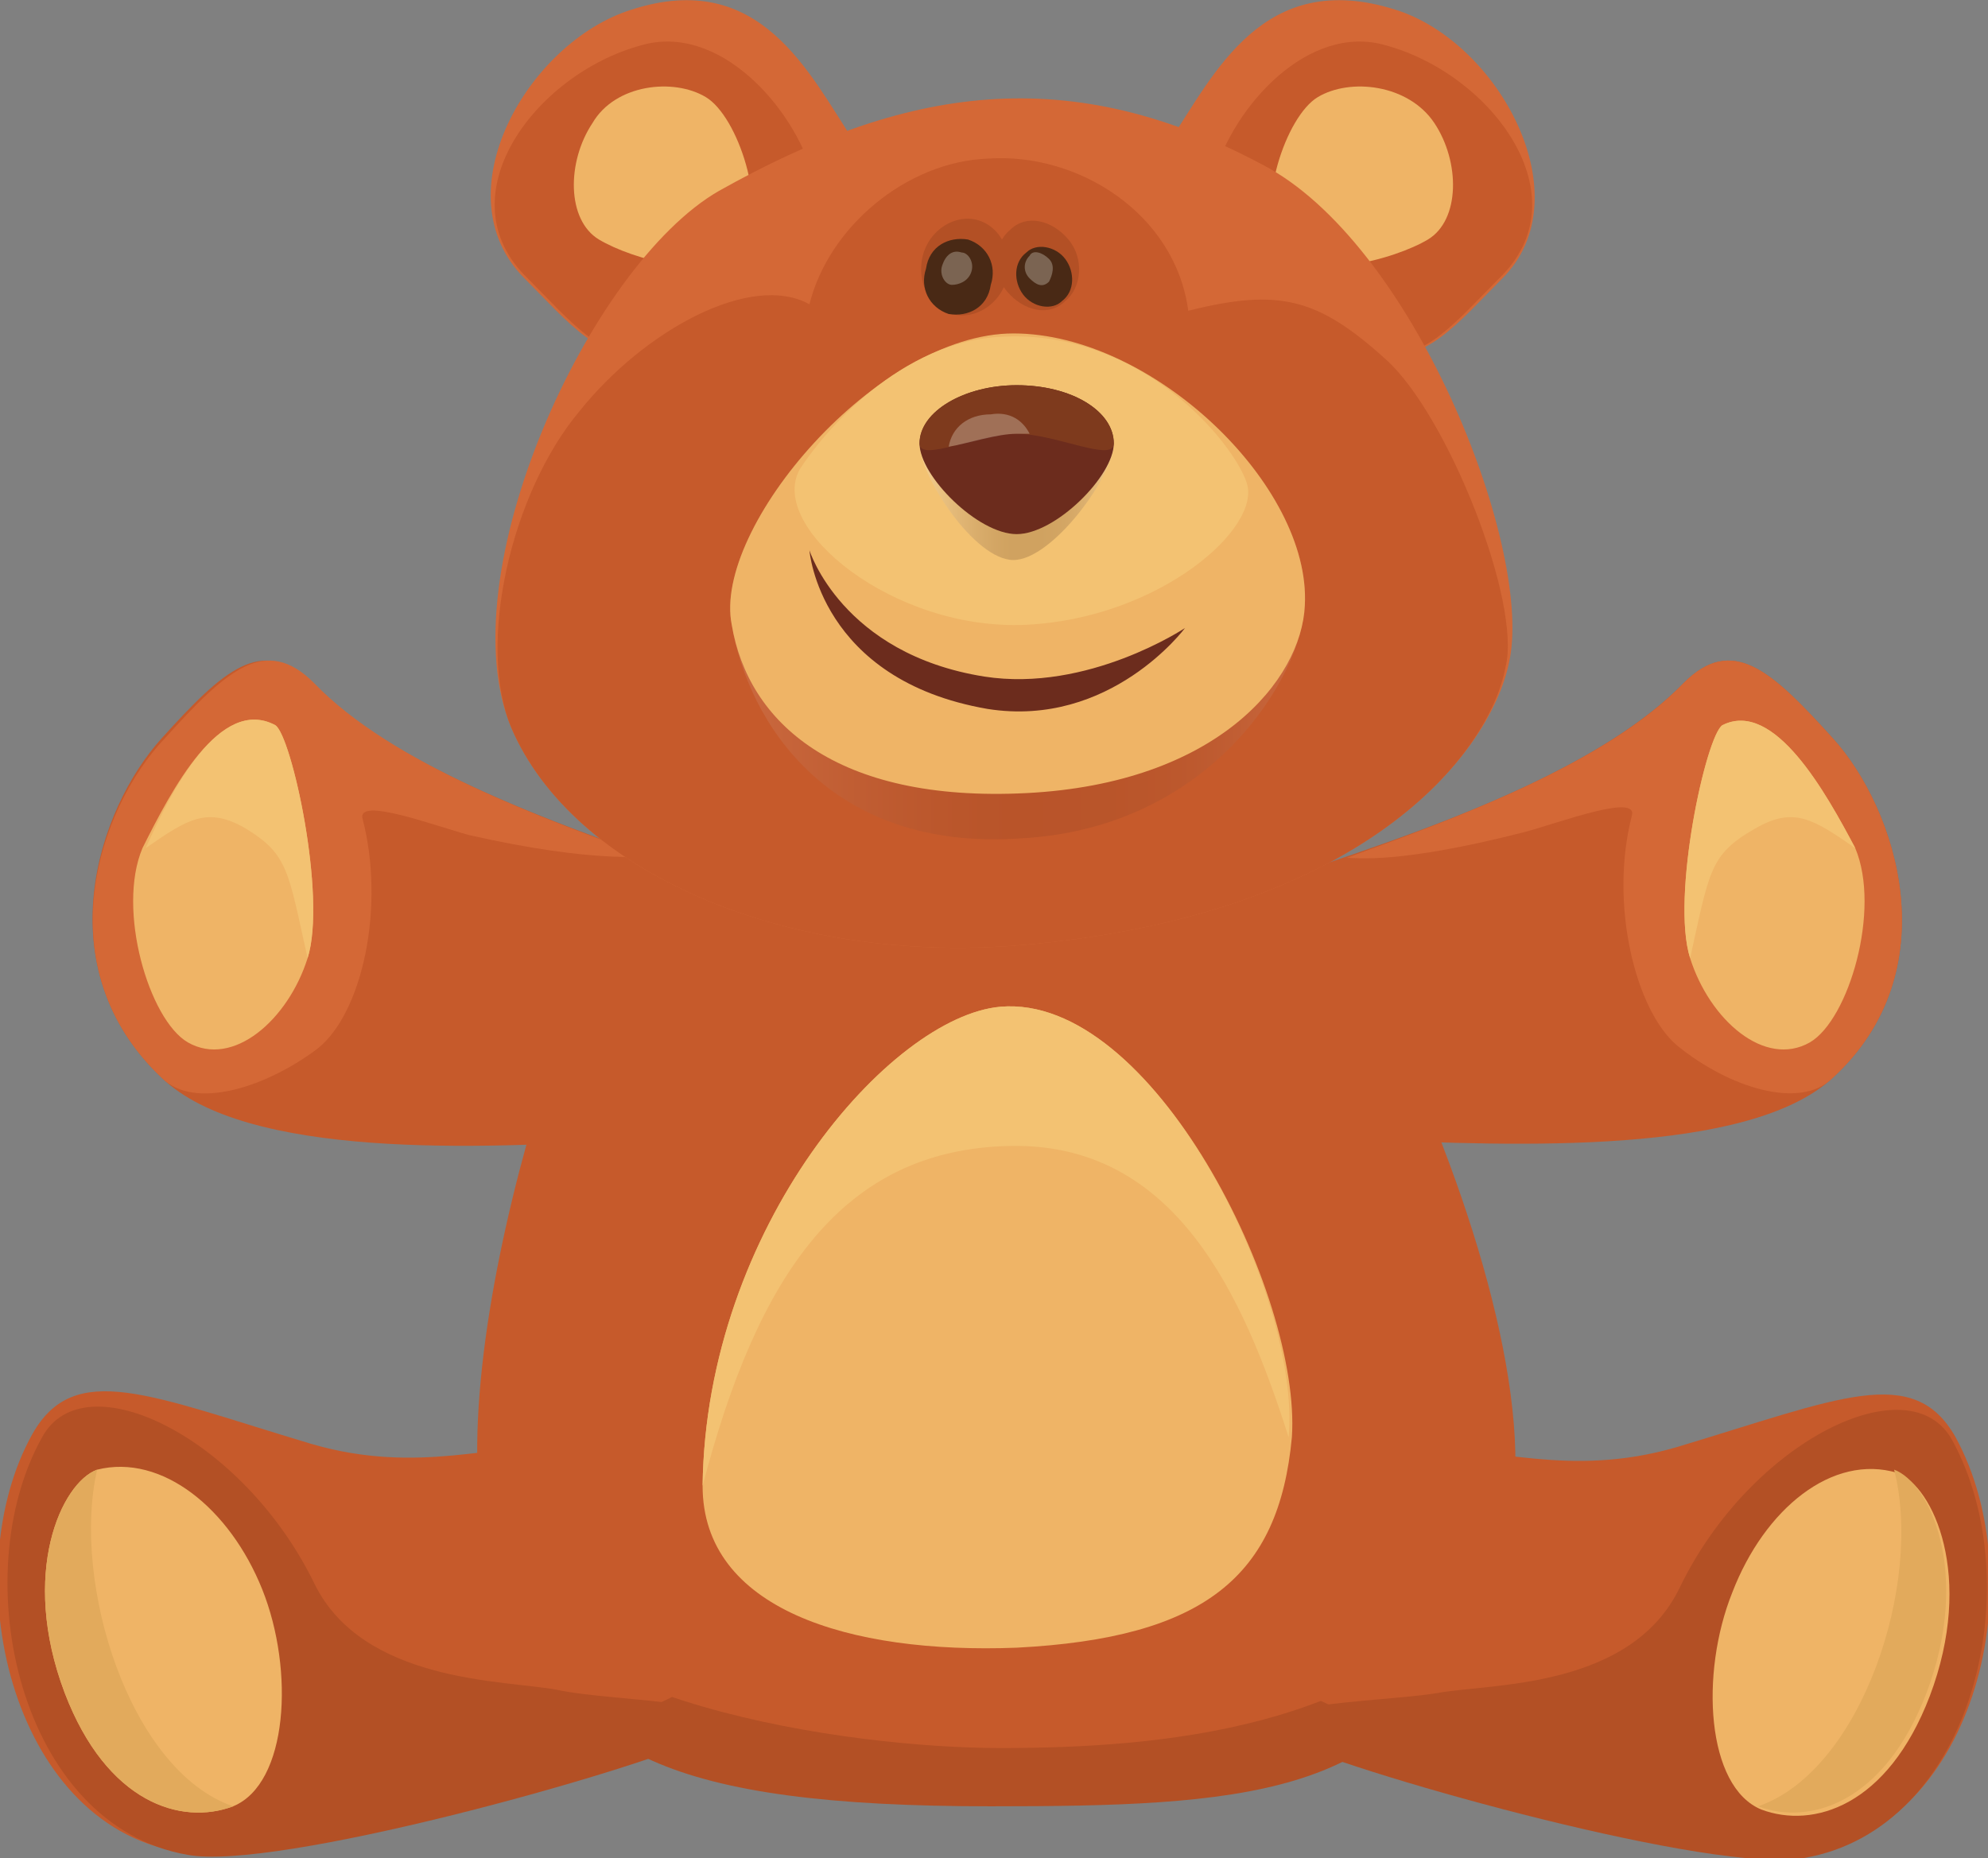 <?xml version="1.0" encoding="utf-8"?>
<!-- Generator: Adobe Illustrator 19.0.0, SVG Export Plug-In . SVG Version: 6.00 Build 0)  -->
<svg version="1.1" id="Layer_1" xmlns="http://www.w3.org/2000/svg" xmlns:xlink="http://www.w3.org/1999/xlink" x="0px" y="0px"
	 viewBox="0 0 61.4 57.4" style="enable-background:new 0 0 61.4 57.4;" xml:space="preserve">
<rect x="0" y="0" width="61.4" height="57.4" fill="#808080" stroke="none"/>
<style type="text/css">
	.st0{fill:#B35025;}
	.st1{fill:#C65A2B;}
	.st2{fill:#EFB466;}
	.st3{fill:#E2AA5C;}
	.st4{fill:#D46836;}
	.st5{fill:#F3C272;}
	.st6{opacity:0.1;fill:url(#XMLID_132_);}
	.st7{fill:#492915;}
	.st8{opacity:0.3;fill:#F1ECE0;}
	.st9{opacity:0.2;fill:url(#XMLID_133_);}
	.st10{fill:#6C2C1D;}
	.st11{fill:#7E3A1D;}
</style>
<g id="XMLID_14043_">
	<path id="XMLID_14089_" class="st0" d="M35.6,24.3c3.4,1.4,11.8,19.9,9.5,26c-2,5.2-6.8,5.5-14.5,5.5c-9.9,0-13.2-1.7-14.4-6.2
		c-1.7-6.2,3.8-20.8,6.3-23.9C24.8,22.6,34.5,23.8,35.6,24.3z"/>
	<g id="XMLID_14084_">
		<path id="XMLID_14088_" class="st1" d="M44.4,44.9c1.6-0.3,4,0.8,7.4-0.2c5-1.5,7.3-2.6,8.6-0.3c2.4,4.4,0.7,12-4.6,12.9
			c-2.7,0.5-12.8-3.7-15.1-4.8C38.3,51.4,42.5,45.2,44.4,44.9z"/>
		<path id="XMLID_14087_" class="st0" d="M44.4,52.3c1.6-0.3,6-0.1,7.5-3.3c2.2-4.5,7.1-6.9,8.4-4.5c2.4,4.4,0.7,12-4.6,12.9
			c-2.7,0.5-13.5-2.5-15.9-3.6C37.6,52.6,42.6,52.6,44.4,52.3z"/>
		<path id="XMLID_14086_" class="st2" d="M53.5,49.2c-1,2.5-0.8,6,0.9,6.7c1.6,0.6,3.9-0.1,5.2-3.5c1.4-3.7,0.1-6.5-1-6.9
			C56.6,44.9,54.5,46.6,53.5,49.2z"/>
		<path id="XMLID_14085_" class="st3" d="M54.3,55.8c1.6,0.6,3.9-0.1,5.2-3.5c1.4-3.7,0.1-6.5-1-6.9C59.4,48.9,57.5,54.7,54.3,55.8z
			"/>
	</g>
	<g id="XMLID_14079_">
		<path id="XMLID_14083_" class="st1" d="M17,44.8c-1.6-0.3-4,0.8-7.4-0.2c-5-1.5-7.3-2.6-8.6-0.3c-2.4,4.3-0.7,12,4.5,12.9
			c2.7,0.5,12.8-3.6,15.1-4.7C23.1,51.4,18.9,45.2,17,44.8z"/>
		<path id="XMLID_14082_" class="st0" d="M17.2,52.2c-1.6-0.3-6-0.2-7.5-3.3c-2.2-4.5-7.1-6.9-8.4-4.5c-2.4,4.3-0.7,12,4.5,12.9
			c2.7,0.5,13.5-2.5,15.9-3.6C24,52.5,19,52.6,17.2,52.2z"/>
		<path id="XMLID_14081_" class="st2" d="M8.1,49.1c1,2.5,0.8,6-0.9,6.7c-1.6,0.6-3.9-0.1-5.2-3.5c-1.4-3.7-0.1-6.5,1-6.9
			C5,44.9,7.1,46.6,8.1,49.1z"/>
		<path id="XMLID_14080_" class="st3" d="M7.2,55.8c-1.6,0.6-3.9-0.1-5.2-3.5c-1.4-3.7-0.1-6.5,1-6.9C2.2,48.9,4,54.7,7.2,55.8z"/>
	</g>
	<path id="XMLID_14078_" class="st1" d="M37.4,23.7c3.4,1.4,12.4,20.1,8.4,25.3c-3.5,4.4-9.9,5-14.9,5c-4.7,0-14.5-1.4-15.8-6
		c-1.7-6.2,3-20,5.5-23C23,22.1,36.3,23.3,37.4,23.7z"/>
	<g id="XMLID_14073_">
		<path id="XMLID_14077_" class="st1" d="M37.8,27.9C39,27,48.2,25,52,21.1c1.5-1.5,2.7-0.4,4.6,1.7c2,2.2,3.6,7.2,0,10.5
			c-2.6,2.4-9.8,2.1-14.5,1.9C37.4,35,36.6,28.8,37.8,27.9z"/>
		<path id="XMLID_14076_" class="st4" d="M41.6,26.5c3.3-1.2,8-2.9,10.4-5.4c1.5-1.5,2.7-0.4,4.6,1.7c2,2.2,3.6,7.2,0,10.5
			c-1,1-3.2,0.3-4.8-1c-1.3-1.1-2.1-4.4-1.4-7.1c0.2-0.7-2.2,0.2-3.3,0.5C43.2,26.7,41.9,26.5,41.6,26.5z"/>
		<path id="XMLID_14075_" class="st2" d="M53.2,22.4c-0.5,0.3-1.6,5.3-1,7.2c0.6,1.9,2.3,3.4,3.7,2.6c1.2-0.7,2.2-4.1,1.4-6
			C56.4,24.5,54.8,21.6,53.2,22.4z"/>
		<path id="XMLID_14074_" class="st5" d="M53.2,22.4c-0.5,0.3-1.6,5.3-1,7.2c0.6-2.7,0.6-3.2,2-4c1.2-0.7,1.8-0.3,3.1,0.6
			C56.4,24.5,54.8,21.6,53.2,22.4z"/>
	</g>
	<g id="XMLID_14068_">
		<path id="XMLID_14072_" class="st1" d="M23.8,27.9c-1.2-0.9-10.4-3-14.2-6.8c-1.5-1.5-2.7-0.4-4.6,1.7C3,25,1.4,29.9,5,33.3
			c2.6,2.5,9.8,2.2,14.5,1.9C24.2,35,25.1,28.8,23.8,27.9z"/>
		<path id="XMLID_14071_" class="st4" d="M20.1,26.5c-3.3-1.2-8-2.9-10.4-5.4c-1.5-1.5-2.7-0.4-4.6,1.7C3,25,1.4,29.9,5,33.3
			c1,1,3.2,0.3,4.8-0.9c1.4-1.1,2.1-4.4,1.4-7.1c-0.2-0.7,2.2,0.2,3.3,0.5C18.5,26.7,19.8,26.4,20.1,26.5z"/>
		<path id="XMLID_14070_" class="st2" d="M8.5,22.4c0.5,0.3,1.6,5.3,1,7.2c-0.6,1.9-2.3,3.4-3.7,2.6c-1.2-0.7-2.2-4.1-1.4-6
			C5.3,24.4,6.8,21.5,8.5,22.4z"/>
		<path id="XMLID_14069_" class="st5" d="M8.5,22.4c0.5,0.3,1.6,5.3,1,7.2c-0.6-2.7-0.6-3.2-1.9-4c-1.2-0.7-1.8-0.3-3.1,0.6
			C5.3,24.4,6.8,21.5,8.5,22.4z"/>
	</g>
	<path id="XMLID_14067_" class="st4" d="M36.1,4.4C37.5,2.3,39-1,43.1,0.3c3.2,1,5.8,5.8,3.3,8.3c-1.3,1.3-2.5,2.8-3.8,2.2
		C41.2,10.2,36.1,4.4,36.1,4.4z"/>
	<path id="XMLID_14066_" class="st1" d="M37.5,5.4c0.6-2.1,2.9-4.7,5.3-4c3.3,0.9,6.1,4.7,3.5,7.2c-1.3,1.3-2.5,2.8-3.8,2.2
		C41.2,10.2,37.5,5.4,37.5,5.4z"/>
	<path id="XMLID_14065_" class="st2" d="M44.1,7.4c1-0.6,1-2.4,0.2-3.6c-0.8-1.2-2.6-1.4-3.6-0.8c-1,0.6-1.9,3.4-1.2,4.6
		C40.3,8.8,43.1,8,44.1,7.4z"/>
	<path id="XMLID_14064_" class="st4" d="M26.4,4.4c-1.4-2.1-2.9-5.4-6.9-4.1c-3.2,1-5.9,5.7-3.3,8.3c1.3,1.3,2.5,2.8,3.8,2.2
		C21.4,10.2,26.4,4.4,26.4,4.4z"/>
	<path id="XMLID_14063_" class="st1" d="M25.1,5.4c-0.6-2.1-2.9-4.7-5.3-4c-3.3,0.9-6.1,4.7-3.5,7.2c1.3,1.3,2.5,2.8,3.8,2.2
		C21.4,10.2,25.1,5.4,25.1,5.4z"/>
	<path id="XMLID_14062_" class="st2" d="M18.5,7.4c-1-0.6-1-2.4-0.2-3.6C19,2.6,20.8,2.4,21.8,3c1,0.6,1.9,3.4,1.2,4.6
		C22.2,8.8,19.5,8,18.5,7.4z"/>
	<path id="XMLID_14061_" class="st4" d="M31.5,29.2c-7.3,0.6-13.8-2.3-15.7-6.7c-2-4.7,2.4-14.3,6.4-16.6C27.9,2.7,33,1.8,39.2,5.2
		c4.6,2.6,8.2,11.9,7.4,15.3C46,23.3,42.1,28.3,31.5,29.2z"/>
	<path id="XMLID_14060_" class="st1" d="M31.5,29.2c-7.3,0.6-13.8-2.3-15.7-6.7c-1.1-2.6,0-7.3,2.1-9.8c2-2.5,5.3-4.3,7.1-3.3
		c0.6-2.4,3-4.4,5.5-4.5c2.8-0.2,5.8,1.7,6.2,4.7c2.8-0.7,4-0.4,6.1,1.5c1.9,1.7,4.2,7.5,3.7,9.5C46,23.3,42.1,28.3,31.5,29.2z"/>
	
		<linearGradient id="XMLID_132_" gradientUnits="userSpaceOnUse" x1="-1563.388" y1="13.427" x2="-1545.667" y2="13.427" gradientTransform="matrix(-1 -8.950557e-04 -8.950557e-04 1 -1523.13 3.321)">
		<stop  offset="0" style="stop-color:#FFFFFF"/>
		<stop  offset="2.232726e-03" style="stop-color:#FCFCFC"/>
		<stop  offset="3.712601e-02" style="stop-color:#D6CECC"/>
		<stop  offset="7.428180e-02" style="stop-color:#B4A6A2"/>
		<stop  offset="0.114" style="stop-color:#96827D"/>
		<stop  offset="0.157" style="stop-color:#7C645D"/>
		<stop  offset="0.203" style="stop-color:#684B44"/>
		<stop  offset="0.254" style="stop-color:#583830"/>
		<stop  offset="0.313" style="stop-color:#4C2B22"/>
		<stop  offset="0.386" style="stop-color:#46231A"/>
		<stop  offset="0.517" style="stop-color:#442118"/>
		<stop  offset="0.562" style="stop-color:#4A281F"/>
		<stop  offset="0.629" style="stop-color:#593A32"/>
		<stop  offset="0.708" style="stop-color:#735952"/>
		<stop  offset="0.796" style="stop-color:#97847F"/>
		<stop  offset="0.893" style="stop-color:#C5BBB8"/>
		<stop  offset="0.996" style="stop-color:#FDFCFC"/>
		<stop  offset="1" style="stop-color:#FFFFFF"/>
	</linearGradient>
	<path id="XMLID_14059_" class="st6" d="M22.6,19.3c0.5,3,3,7,8.9,6.6c5.9-0.3,8.7-5,8.8-7.2c0.2-3.7-4.7-8.4-9-8.4
		C27.1,10.3,22,16.3,22.6,19.3z"/>
	<path id="XMLID_14058_" class="st2" d="M22.6,19.3c0.5,3,3.2,5.5,9.1,5.2c5.9-0.3,8.5-3.5,8.6-5.8c0.2-3.7-4.7-8.4-9-8.4
		C27.1,10.3,22,16.3,22.6,19.3z"/>
	<path id="XMLID_14057_" class="st5" d="M24.7,14.5c-1,1.8,2.9,5,7,4.8c4.1-0.2,7.3-3,6.8-4.4c-0.4-1.2-3.2-4.7-7.5-4.5
		C27.8,10.5,25.4,13.4,24.7,14.5z"/>
	<path id="XMLID_14056_" class="st0" d="M31.1,8.6c0.2-0.8-0.2-1.6-0.9-1.8c-0.7-0.2-1.5,0.3-1.7,1.1c-0.2,0.8,0.2,1.6,0.9,1.8
		C30.1,9.9,30.9,9.4,31.1,8.6z"/>
	<path id="XMLID_14055_" class="st7" d="M30.6,8.8c0.2-0.6-0.1-1.2-0.7-1.4c-0.6-0.1-1.2,0.2-1.3,0.9c-0.2,0.6,0.1,1.2,0.7,1.4
		C29.9,9.8,30.5,9.5,30.6,8.8z"/>
	<path id="XMLID_14054_" class="st8" d="M30,8.4c0.1-0.3-0.1-0.6-0.3-0.6c-0.3-0.1-0.5,0.1-0.6,0.4c-0.1,0.3,0.1,0.6,0.3,0.6
		C29.6,8.8,29.9,8.7,30,8.4z"/>
	<path id="XMLID_14053_" class="st0" d="M33,7.4c-0.5-0.6-1.3-0.8-1.8-0.3c-0.5,0.4-0.6,1.3-0.1,1.9c0.5,0.6,1.3,0.8,1.8,0.3
		C33.4,8.9,33.5,8,33,7.4z"/>
	<path id="XMLID_14052_" class="st7" d="M32.9,8c-0.3-0.4-0.9-0.5-1.2-0.2c-0.4,0.3-0.4,0.9-0.1,1.3c0.3,0.4,0.9,0.5,1.2,0.2
		C33.2,9,33.2,8.4,32.9,8z"/>
	<path id="XMLID_14051_" class="st8" d="M32.4,8c-0.2-0.2-0.5-0.3-0.6-0.1c-0.2,0.2-0.2,0.5,0,0.7c0.2,0.2,0.4,0.3,0.6,0.1
		C32.5,8.5,32.6,8.2,32.4,8z"/>
	
		<linearGradient id="XMLID_133_" gradientUnits="userSpaceOnUse" x1="-1557.585" y1="9.902" x2="-1551.582" y2="9.902" gradientTransform="matrix(-1 -8.950557e-04 -8.950557e-04 1 -1523.13 3.321)">
		<stop  offset="0" style="stop-color:#FFFFFF"/>
		<stop  offset="2.232726e-03" style="stop-color:#FCFCFC"/>
		<stop  offset="3.712601e-02" style="stop-color:#D6CECC"/>
		<stop  offset="7.428180e-02" style="stop-color:#B4A6A2"/>
		<stop  offset="0.114" style="stop-color:#96827D"/>
		<stop  offset="0.157" style="stop-color:#7C645D"/>
		<stop  offset="0.203" style="stop-color:#684B44"/>
		<stop  offset="0.254" style="stop-color:#583830"/>
		<stop  offset="0.313" style="stop-color:#4C2B22"/>
		<stop  offset="0.386" style="stop-color:#46231A"/>
		<stop  offset="0.517" style="stop-color:#442118"/>
		<stop  offset="0.562" style="stop-color:#4A281F"/>
		<stop  offset="0.629" style="stop-color:#593A32"/>
		<stop  offset="0.708" style="stop-color:#735952"/>
		<stop  offset="0.796" style="stop-color:#97847F"/>
		<stop  offset="0.893" style="stop-color:#C5BBB8"/>
		<stop  offset="0.996" style="stop-color:#FDFCFC"/>
		<stop  offset="1" style="stop-color:#FFFFFF"/>
	</linearGradient>
	<path id="XMLID_14050_" class="st9" d="M28.4,13.7c0,1,1.7,3.6,2.9,3.6c1.2,0,3.1-2.6,3.1-3.6c0-1-1.3-1.8-3-1.8
		C29.8,11.9,28.4,12.7,28.4,13.7z"/>
	<path id="XMLID_14049_" class="st10" d="M28.4,13.7c0,1,1.8,2.8,3,2.8c1.2,0,3-1.8,3-2.8c0-1-1.3-1.8-3-1.8
		C29.8,11.9,28.4,12.7,28.4,13.7z"/>
	<path id="XMLID_14048_" class="st11" d="M28.4,13.7c0,0.6,1.8-0.3,3-0.3s3,0.9,3,0.3c0-1-1.3-1.8-3-1.8
		C29.8,11.9,28.4,12.7,28.4,13.7z"/>
	<path id="XMLID_14047_" class="st10" d="M36.6,19.4c0,0-3,2-6.2,1.5C26,20.2,25,17,25,17s0.3,4,5.5,4.9
		C34.3,22.5,36.6,19.4,36.6,19.4z"/>
	<path id="XMLID_14046_" class="st2" d="M30.9,31.1c-3.4,0.3-9.1,6.8-9.2,14.8c0,3.8,4.5,5.2,9.7,5c5.8-0.3,8.1-2.2,8.5-6.5
		C40.2,40,35.6,30.7,30.9,31.1z"/>
	<path id="XMLID_14045_" class="st5" d="M30.9,31.1c-3.4,0.3-9.1,6.8-9.2,14.8c1.7-6.5,4.3-10.4,9.5-10.5c5.1-0.1,7.2,4.6,8.6,9
		C40.2,40,35.6,30.7,30.9,31.1z"/>
	<path id="XMLID_14044_" class="st8" d="M31.8,13.4c-0.1,0-0.3,0-0.4,0c-0.6,0-1.5,0.3-2.1,0.4c0.1-0.6,0.6-1,1.3-1
		C31.2,12.7,31.6,13,31.8,13.4z"/>
</g>
</svg>
